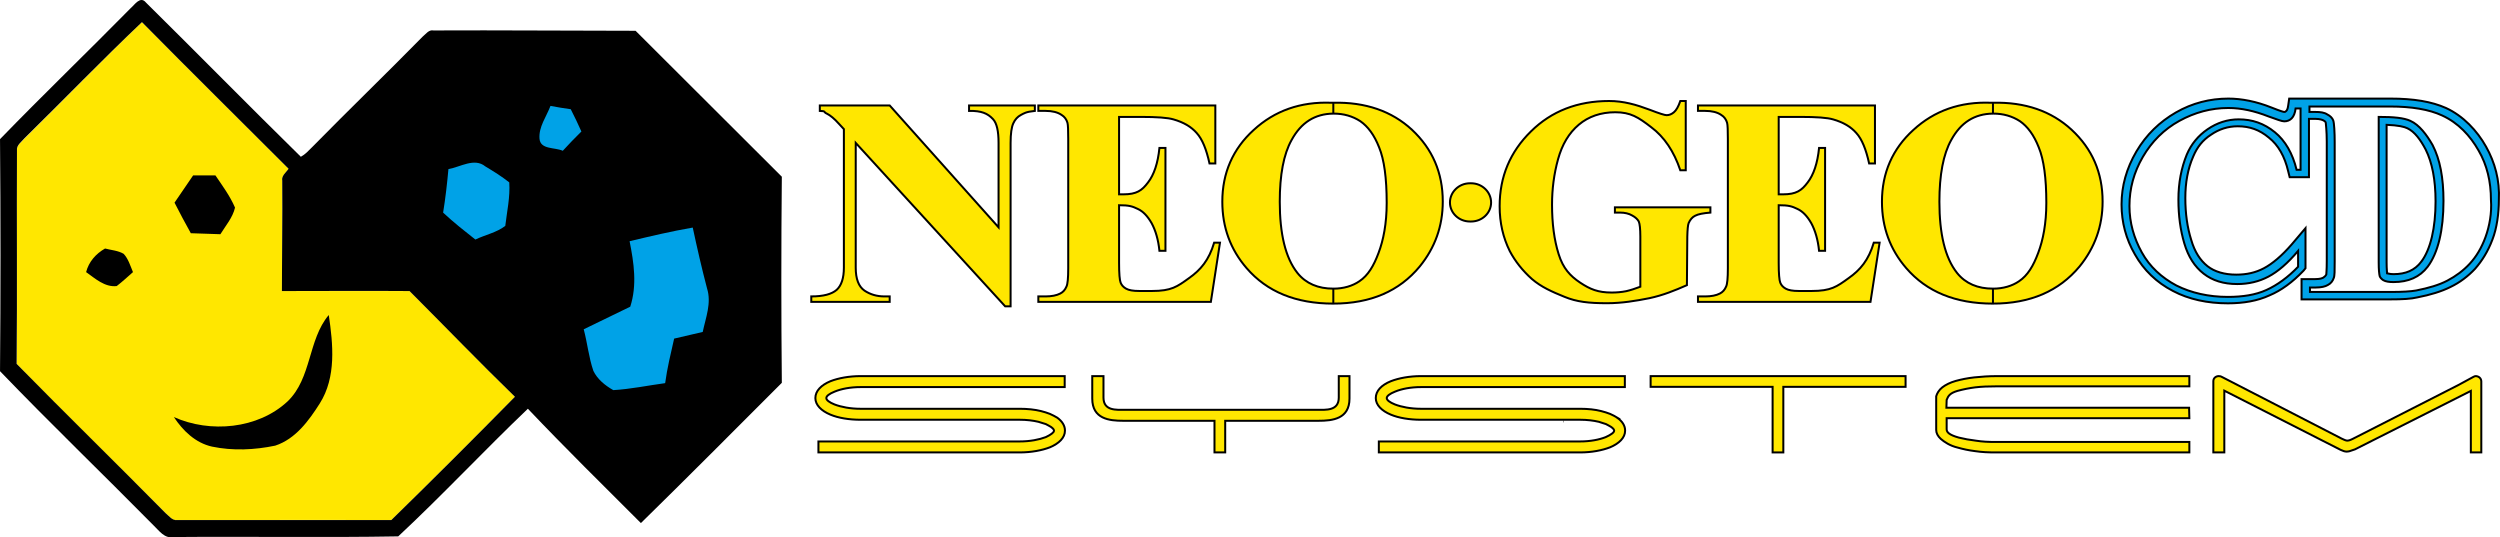 <?xml version="1.0" encoding="UTF-8" standalone="no"?>
<svg
   xmlns:dc="http://purl.org/dc/elements/1.1/"
   xmlns:cc="http://creativecommons.org/ns#"
   xmlns:rdf="http://www.w3.org/1999/02/22-rdf-syntax-ns#"
   xmlns:svg="http://www.w3.org/2000/svg"
   xmlns="http://www.w3.org/2000/svg"
   xmlns:sodipodi="http://sodipodi.sourceforge.net/DTD/sodipodi-0.dtd"
   xmlns:inkscape="http://www.inkscape.org/namespaces/inkscape"
   sodipodi:docname="neogeocd-clear.svg"
   id="svg2"
   version="1.1"
   xml:space="preserve"
   width="3170.054"
   height="681.311"
   viewBox="0 0 3170.054 681.311"
   inkscape:version="0.92.5 (2060ec1f9f, 2020-04-08)"><sodipodi:namedview
     inkscape:current-layer="svg2"
     inkscape:window-maximized="1"
     inkscape:window-y="27"
     inkscape:window-x="72"
     inkscape:cy="511.30165"
     inkscape:cx="1094.0887"
     inkscape:zoom="0.39917492"
     inkscape:snap-midpoints="false"
     inkscape:snap-text-baseline="false"
     showgrid="false"
     id="namedview52"
     inkscape:window-height="1376"
     inkscape:window-width="2488"
     inkscape:pageshadow="2"
     inkscape:pageopacity="0"
     guidetolerance="10"
     gridtolerance="10"
     objecttolerance="10"
     borderopacity="1"
     bordercolor="#666666"
     pagecolor="#ffffff"
     inkscape:snap-others="false"
     inkscape:object-nodes="false"
     inkscape:snap-nodes="false"
     inkscape:snap-global="false"
     fit-margin-top="0"
     fit-margin-left="0"
     fit-margin-right="0"
     fit-margin-bottom="0" /><defs
     id="defs6"><clipPath
       id="clipPath16"
       clipPathUnits="userSpaceOnUse"><path
         id="path18"
         d="M 0,618.062 H 1949.984 V 0 H 0 Z"
         inkscape:connector-curvature="0" /></clipPath><filter
       inkscape:label="Soft Colors"
       inkscape:menu="Color"
       inkscape:menu-tooltip="Adds a colorizable edges glow inside objects and pictures"
       style="color-interpolation-filters:sRGB"
       id="filter213"><feColorMatrix
         type="luminanceToAlpha"
         result="result2"
         id="feColorMatrix205" /><feComposite
         in2="SourceGraphic"
         operator="arithmetic"
         in="result2"
         k3="2"
         result="result4"
         id="feComposite207"
         k1="0"
         k2="0"
         k4="0" /><feBlend
         in="result4"
         mode="multiply"
         result="result3"
         in2="result2"
         id="feBlend209" /><feComposite
         in2="SourceGraphic"
         operator="in"
         in="result3"
         id="feComposite211"
         result="fbSourceGraphic" /><feColorMatrix
         result="fbSourceGraphicAlpha"
         in="fbSourceGraphic"
         values="0 0 0 -1 0 0 0 0 -1 0 0 0 0 -1 0 0 0 0 1 0"
         id="feColorMatrix235" /><feColorMatrix
         id="feColorMatrix237"
         type="saturate"
         values="1"
         result="result91"
         in="fbSourceGraphic" /><feComposite
         in2="result91"
         id="feComposite239"
         result="result15"
         operator="arithmetic"
         k2="0.4"
         k1="0.3"
         k3="0.3"
         k4="0" /><feGaussianBlur
         id="feGaussianBlur241"
         in="result15"
         result="result8"
         stdDeviation="5" /><feColorMatrix
         id="feColorMatrix243"
         values="1 0 0 0 0 0 1 0 0 0 0 0 1 0 0 0 0 0 50 0 "
         result="result92" /><feComposite
         in2="fbSourceGraphic"
         id="feComposite245"
         operator="in"
         result="result13" /><feComposite
         in2="result13"
         id="feComposite247"
         k3="0.3"
         k1="0.3"
         k2="0.4"
         operator="arithmetic"
         in="result15"
         result="result6"
         k4="0" /><feFlood
         id="feFlood249"
         flood-color="rgb(128,172,0)"
         flood-opacity="1"
         result="result10" /><feBlend
         in2="result10"
         id="feBlend251"
         result="result12"
         in="result6"
         mode="darken" /><feBlend
         in2="result6"
         id="feBlend253"
         result="result14"
         mode="screen" /><feComposite
         in2="fbSourceGraphic"
         id="feComposite255"
         in="result14"
         operator="in" /></filter></defs><g
     transform="matrix(1.25,0,0,-1.25,267.296,717.496)"
     id="g10"
     style="fill:#ffe700;fill-opacity:1;stroke:#000000;stroke-width:2.04;stroke-miterlimit:4;stroke-dasharray:none"><g
       id="g12"
       style="fill:#ffe700;fill-opacity:1;stroke:#000000;stroke-width:2.04;stroke-miterlimit:4;stroke-dasharray:none"><g
         clip-path="url(#clipPath16)"
         id="g14"
         style="fill:#ffe700;fill-opacity:1;stroke:#000000;stroke-width:2.04;stroke-miterlimit:4;stroke-dasharray:none"><g
           transform="translate(30.908,309.03)"
           id="g20"
           style="fill:#ffe700;fill-opacity:1;stroke:#000000;stroke-width:2.04;stroke-miterlimit:4;stroke-dasharray:none" /><g
           transform="translate(405.683,391.905)"
           id="g24"
           style="fill:#ffe700;fill-opacity:1;stroke:#000000;stroke-width:2.04;stroke-miterlimit:4;stroke-dasharray:none" /><g
           transform="translate(84.983,291.03)"
           id="g28"
           style="fill:#ffe700;fill-opacity:1;stroke:#000000;stroke-width:2.04;stroke-miterlimit:4;stroke-dasharray:none" /><g
           transform="translate(241.696,507.217)"
           id="g32"
           style="fill:#ffe700;fill-opacity:1;stroke:#000000;stroke-width:2.04;stroke-miterlimit:4;stroke-dasharray:none" /><g
           transform="translate(232.696,235.155)"
           id="g36"
           style="fill:#ffe700;fill-opacity:1;stroke:#000000;stroke-width:2.04;stroke-miterlimit:4;stroke-dasharray:none" /><g
           transform="translate(218.296,190.118)"
           id="g40"
           style="fill:#ffe700;fill-opacity:1;stroke:#000000;stroke-width:2.04;stroke-miterlimit:4;stroke-dasharray:none" /><g
           transform="translate(371.446,148.68)"
           id="g44"
           style="fill:#ffe700;fill-opacity:1;stroke:#000000;stroke-width:2.04;stroke-miterlimit:4;stroke-dasharray:none" /><g
           transform="translate(1681.461,146.52)"
           id="g48"
           style="fill:#ffe700;fill-opacity:1;stroke:#000000;stroke-width:2.04;stroke-miterlimit:4;stroke-dasharray:none" /><g
           transform="translate(1372.384,146.52)"
           id="g52"
           style="fill:#ffe700;fill-opacity:1;stroke:#000000;stroke-width:2.04;stroke-miterlimit:4;stroke-dasharray:none"><path
             id="path54"
             style="fill:#ffe700;fill-opacity:1;fill-rule:nonzero;stroke:#000000;stroke-width:2.04;stroke-miterlimit:4;stroke-dasharray:none"
             d="M 0,0 H -0.394 Z"
             inkscape:connector-curvature="0" /></g><g
           transform="translate(1462.549,197.114)"
           id="g56"
           style="fill:#ffe700;fill-opacity:1;stroke:#000000;stroke-width:2.04;stroke-miterlimit:4;stroke-dasharray:none" /><g
           transform="translate(992.238,170.93)"
           id="g60"
           style="fill:#ffe700;fill-opacity:1;stroke:#000000;stroke-width:2.04;stroke-miterlimit:4;stroke-dasharray:none" /><g
           transform="translate(813.879,196.919)"
           id="g64"
           style="fill:#ffe700;fill-opacity:1;stroke:#000000;stroke-width:2.04;stroke-miterlimit:4;stroke-dasharray:none" /><g
           transform="translate(1245.995,196.919)"
           id="g68"
           style="fill:#ffe700;fill-opacity:1;stroke:#000000;stroke-width:2.04;stroke-miterlimit:4;stroke-dasharray:none" /><g
           transform="translate(1902.344,205.383)"
           id="g72"
           style="fill:#ffe700;fill-opacity:1;stroke:#000000;stroke-width:2.04;stroke-miterlimit:4;stroke-dasharray:none" /><g
           transform="translate(1496.212,471.543)"
           id="g76"
           style="fill:#ffe700;fill-opacity:1;stroke:#000000;stroke-width:2.04;stroke-miterlimit:4;stroke-dasharray:none"><path
             id="path78"
             style="fill:#ffe700;fill-opacity:1;fill-rule:nonzero;stroke:#000000;stroke-width:2.04;stroke-miterlimit:4;stroke-dasharray:none"
             d="m 0,0 v -70.281 h -5.512 c -6.497,19.293 -16.34,33.861 -29.527,43.702 -12.996,10.042 -20.871,15.161 -36.423,15.161 -14.765,0 -27.167,-4.331 -37.01,-12.599 -10.043,-8.468 -16.931,-20.081 -21.065,-35.042 -4.134,-14.962 -6.1,-30.317 -6.1,-46.067 0,-19.095 2.166,-35.829 6.691,-50.203 4.528,-14.565 11.812,-22.24 21.852,-28.939 10.04,-6.691 18.111,-10.037 31.892,-10.037 4.921,0 9.843,0.393 14.764,1.375 5.122,1.184 9.056,2.562 14.369,4.531 v 50.791 c 0,7.874 -0.588,12.993 -1.572,15.355 -1.182,2.166 -3.347,4.331 -6.694,6.103 -3.349,1.969 -7.481,2.953 -12.402,2.953 h -5.119 v 5.315 h 96.858 v -5.315 c -7.284,-0.591 -12.403,-1.578 -15.358,-3.15 -2.953,-1.381 -5.119,-3.937 -6.691,-7.481 -0.788,-1.968 -1.184,-6.496 -1.378,-13.78 l -0.394,-49.216 c -12.602,-5.513 -24.214,-10.237 -37.995,-13.19 -13.78,-2.756 -28.154,-5.116 -42.916,-5.116 -18.899,0 -30.908,1.375 -43.31,6.494 -12.597,5.118 -23.427,9.843 -33.076,18.114 -9.45,8.462 -16.928,17.909 -22.44,28.346 -6.694,13.583 -10.237,28.545 -10.237,45.478 0,29.921 10.631,55.12 31.695,75.788 20.868,20.673 47.444,30.91 79.336,30.91 14.568,0 27.561,-3.74 41.145,-8.859 9.647,-3.74 15.356,-5.512 17.127,-5.512 2.756,0 5.119,0.984 7.481,2.953 2.363,1.969 4.528,5.709 6.497,11.418 z"
             inkscape:connector-curvature="0" /></g><g
           transform="translate(1139.1,458.748)"
           id="g80"
           style="fill:#ffe700;fill-opacity:1;stroke:#000000;stroke-width:2.04;stroke-miterlimit:4;stroke-dasharray:none"><path
             id="path82"
             style="fill:#ffe700;fill-opacity:1;fill-rule:nonzero;stroke:#000000;stroke-width:2.04;stroke-miterlimit:4;stroke-dasharray:none"
             d="m 0,0 h -0.394 v 11.022 c 32.483,0.787 59.257,-8.463 79.73,-27.364 20.868,-19.487 31.299,-43.704 31.299,-72.838 0,-25.001 -7.869,-46.853 -23.424,-65.949 C 66.54,-180.134 37.404,-192.73 -0.394,-192.73 v 15.158 c 10.434,0 19.49,2.756 26.38,7.478 8.859,5.906 14.568,15.555 19.49,28.745 4.921,12.993 8.268,29.727 8.268,50.791 0,25.199 -2.559,43.901 -7.678,56.304 C 41.145,-21.655 34.648,-12.993 26.97,-7.68 19.096,-2.562 10.04,0 0,0 m -0.394,0 c -18.702,-0.197 -32.679,-9.059 -42.326,-26.776 -8.071,-14.371 -12.008,-35.433 -12.008,-62.6 0,-32.483 5.709,-56.894 17.914,-72.25 8.662,-10.827 21.065,-15.946 36.42,-15.946 v -15.158 h -0.197 c -37.798,0 -67.13,12.006 -87.801,36.023 -16.34,18.902 -24.608,41.344 -24.608,67.331 0,29.135 10.63,53.547 31.892,72.837 21.261,19.492 47.444,28.745 78.549,27.561 h 2.165 z"
             inkscape:connector-curvature="0" /></g><g
           transform="translate(921.367,455.4)"
           id="g84"
           style="fill:#ffe700;fill-opacity:1;stroke:#000000;stroke-width:2.04;stroke-miterlimit:4;stroke-dasharray:none"><path
             id="path86"
             style="fill:#ffe700;fill-opacity:1;fill-rule:nonzero;stroke:#000000;stroke-width:2.04;stroke-miterlimit:4;stroke-dasharray:none"
             d="m 0,0 v -78.549 h 4.331 c 13.584,0 18.899,3.937 25.002,12.009 6.103,7.874 10.04,19.492 11.615,35.042 h 6.103 v -104.339 h -6.103 c -1.181,11.419 -3.937,20.674 -7.875,27.955 -4.134,7.284 -8.859,12.206 -14.174,14.568 -5.315,2.562 -8.662,3.741 -18.899,3.741 v -58.469 c 0,-11.025 0.591,-17.718 1.575,-20.08 0.984,-2.56 2.756,-4.528 5.512,-6.103 2.756,-1.575 7.087,-2.362 13.387,-2.362 H 33.27 c 19.883,0 25.592,4.331 37.601,12.993 12.009,8.465 20.277,18.308 25.593,36.026 h 5.906 l -9.253,-60.041 H -81.896 v 5.509 h 7.284 c 6.103,0 11.222,0.985 14.962,2.953 2.756,1.378 4.922,3.741 6.3,7.087 1.181,2.363 1.772,8.466 1.772,18.506 V -22.44 c 0,8.856 -0.197,14.371 -0.788,16.534 -0.984,3.347 -2.953,6.103 -5.906,7.877 -3.937,2.756 -9.449,4.132 -16.34,4.132 h -7.284 v 5.512 H 97.645 v -58.86 h -5.906 c -3.15,14.371 -7.284,24.608 -12.993,30.902 C 73.234,-10.04 65.556,-5.512 55.319,-2.559 49.413,-0.787 38.389,0 22.049,0 Z"
             inkscape:connector-curvature="0" /></g><g
           transform="translate(688.673,467.015)"
           id="g88"
           style="fill:#ffe700;fill-opacity:1;stroke:#000000;stroke-width:2.04;stroke-miterlimit:4;stroke-dasharray:none"><path
             id="path90"
             style="fill:#ffe700;fill-opacity:1;fill-rule:nonzero;stroke:#000000;stroke-width:2.04;stroke-miterlimit:4;stroke-dasharray:none"
             d="m 0,0 110.441,-123.631 v 85.639 c 0,12.006 -1.772,20.077 -5.709,24.214 -5.315,5.707 -11.615,8.465 -24.214,8.266 V 0 h 66.737 v -5.512 c -9.45,-0.985 -11.025,-2.559 -14.175,-4.132 -3.346,-1.774 -5.906,-4.53 -7.677,-8.468 -1.772,-3.74 -2.756,-10.431 -2.756,-19.88 v -165.76 h -5.513 l -151.585,165.76 v -126.584 c 0,-11.418 2.953,-19.099 8.859,-23.23 5.906,-3.94 12.599,-5.909 20.277,-5.909 H 0 v -5.509 h -79.533 v 5.509 c 12.402,0 20.867,2.363 25.789,6.694 4.725,4.331 7.284,11.812 7.284,22.445 v 140.561 l -4.922,5.313 c -4.724,5.318 -8.859,8.662 -12.402,10.436 -3.741,1.575 -0.394,2.557 -7.087,2.754 V 0 Z"
             inkscape:connector-curvature="0" /></g><g
           transform="translate(1808.244,458.748)"
           id="g92"
           style="fill:#ffe700;fill-opacity:1;stroke:#000000;stroke-width:2.04;stroke-miterlimit:4;stroke-dasharray:none"><path
             id="path94"
             style="fill:#ffe700;fill-opacity:1;fill-rule:nonzero;stroke:#000000;stroke-width:2.04;stroke-miterlimit:4;stroke-dasharray:none"
             d="m 0,0 h -0.394 v 11.022 c 32.483,0.787 59.254,-8.463 79.728,-27.364 21.064,-19.487 31.498,-43.704 31.498,-72.838 0,-25.001 -7.872,-46.853 -23.427,-65.949 -20.868,-25.005 -50.004,-37.601 -87.799,-37.601 v 15.158 c 10.431,0 19.49,2.756 26.377,7.478 8.862,5.906 14.571,15.555 19.49,28.745 4.922,12.993 8.271,29.727 8.271,50.791 0,25.199 -2.562,43.901 -7.68,56.304 C 41.142,-21.655 34.645,-12.993 26.97,-7.68 19.096,-2.562 10.037,0 0,0 m -0.394,0 c -18.705,-0.197 -32.679,-9.059 -42.326,-26.776 -8.074,-14.371 -12.008,-35.433 -12.008,-62.6 0,-32.483 5.709,-56.894 17.912,-72.25 8.662,-10.827 21.064,-15.946 36.422,-15.946 v -15.158 h -0.199 c -37.798,0 -67.131,12.006 -87.802,36.023 -16.337,18.902 -24.608,41.344 -24.608,67.331 0,29.135 10.631,53.547 31.892,72.837 21.261,19.492 47.444,28.745 78.552,27.561 h 2.165 z"
             inkscape:connector-curvature="0" /></g><g
           transform="translate(1590.508,455.4)"
           id="g96"
           style="fill:#ffe700;fill-opacity:1;stroke:#000000;stroke-width:2.04;stroke-miterlimit:4;stroke-dasharray:none"><path
             id="path98"
             style="fill:#ffe700;fill-opacity:1;fill-rule:nonzero;stroke:#000000;stroke-width:2.04;stroke-miterlimit:4;stroke-dasharray:none"
             d="m 0,0 v -78.549 h 4.334 c 13.583,0 18.899,3.937 25.002,12.009 6.1,7.874 10.037,19.492 11.615,35.042 h 6.102 v -104.339 h -6.102 c -1.184,11.419 -3.938,20.674 -7.875,27.955 -4.134,7.284 -8.859,12.206 -14.174,14.568 -5.316,2.562 -8.665,3.741 -18.902,3.741 v -58.469 c 0,-11.025 0.593,-17.718 1.578,-20.08 0.984,-2.56 2.756,-4.528 5.512,-6.103 2.756,-1.575 7.087,-2.362 13.387,-2.362 H 33.27 c 19.886,0 25.595,4.331 37.601,12.993 12.012,8.465 20.277,18.308 25.595,36.026 h 5.906 L 93.12,-187.609 H -81.893 v 5.509 h 7.284 c 6.1,0 11.221,0.985 14.962,2.953 2.753,1.378 4.919,3.741 6.299,7.087 1.179,2.363 1.772,8.466 1.772,18.506 V -22.44 c 0,8.856 -0.197,14.371 -0.787,16.534 -0.985,3.347 -2.953,6.103 -5.906,7.877 -3.94,2.756 -9.45,4.132 -16.34,4.132 h -7.284 v 5.512 H 97.648 v -58.86 H 91.742 C 88.589,-32.874 84.458,-22.637 78.749,-16.343 73.236,-10.04 65.559,-5.512 55.322,-2.559 49.413,-0.787 38.389,0 22.052,0 Z"
             inkscape:connector-curvature="0" /></g><g
           transform="translate(1277.297,388.072)"
           id="g100"
           style="fill:#ffe700;fill-opacity:1;stroke:#000000;stroke-width:2.04;stroke-miterlimit:4;stroke-dasharray:none"><path
             id="path102"
             style="fill:#ffe700;fill-opacity:1;fill-rule:nonzero;stroke:#000000;stroke-width:2.04;stroke-miterlimit:4;stroke-dasharray:none"
             d="m 0,0 h 1.184 c 11.218,0 20.277,-8.856 20.277,-19.49 0,-10.63 -9.059,-19.292 -20.277,-19.292 H 0 c -11.219,0 -20.274,8.662 -20.274,19.292 C -20.274,-8.856 -11.219,0 0,0"
             inkscape:connector-curvature="0" /></g></g></g><path
       d="m 2231.263,451.402 c -6.522,3.01 -17.057,4.013 -32.106,4.013 V 307.927 c 0,-7.525 0.503,-12.04 1.005,-14.047 0.503,-1.505 2.007,-3.01 3.512,-4.013 2.509,-1.505 6.02,-2.007 10.535,-2.007 15.051,0 26.589,5.017 34.615,15.552 10.535,14.047 16.053,37.123 16.053,66.721 0,23.578 -3.512,42.14 -11.037,56.688 -6.019,10.535 -13.544,20.568 -22.575,24.581 z m 11.037,-142.974 c -6.522,-8.528 -15.551,-12.542 -28.093,-12.542 -4.515,0 -6.019,1.003 -6.521,1.003 v 0 c 0,1.003 -0.503,3.512 -0.503,11.037 v 139.462 c 12.041,-0.502 18.06,-2.007 21.07,-3.512 7.525,-3.512 13.545,-12.04 18.561,-21.572 6.522,-13.043 10.034,-30.601 10.034,-52.675 0,-26.588 -5.016,-48.661 -14.548,-61.203 z m 65.718,116.887 c -9.029,16.053 -23.076,31.103 -40.634,39.13 -14.548,6.522 -33.109,9.532 -56.186,9.532 h -82.774 -20.067 l -1.005,-7.023 c -0.503,-4.013 -1.506,-5.017 -2.007,-5.518 -0.503,-0.501 -1.005,-1.003 -2.006,-1.003 -0.503,0 -3.01,0.502 -13.044,4.515 -15.05,6.02 -30.099,9.03 -43.645,9.03 -18.561,0 -36.621,-4.515 -53.176,-14.047 -16.554,-9.532 -30.099,-22.575 -40.133,-39.631 -10.034,-17.056 -15.05,-35.116 -15.05,-53.678 0,-18.06 4.515,-35.116 13.545,-50.668 9.029,-16.053 22.073,-28.595 38.627,-37.123 16.054,-8.528 35.117,-12.542 55.685,-12.542 16.053,0 30.099,2.508 42.139,8.027 12.041,5.017 23.579,13.545 34.615,25.083 l 2.007,2.508 v 40.635 l -14.047,-16.555 c -10.034,-11.538 -19.565,-19.565 -28.093,-24.08 -8.528,-4.515 -17.558,-6.522 -28.093,-6.522 -12.04,0 -22.073,3.01 -29.096,8.528 -7.525,6.02 -13.043,14.548 -16.554,26.588 -4.014,12.542 -6.02,27.09 -6.02,42.641 0,15.552 2.509,29.598 8.026,42.14 4.013,9.532 9.532,16.555 18.06,22.073 8.026,5.518 17.057,8.528 27.09,8.528 12.04,0 22.073,-3.512 31.604,-11.538 9.532,-7.525 16.054,-19.063 19.566,-34.113 l 1.504,-6.02 h 19.565 v 59.196 h 6.521 c 4.516,0 7.023,-1.003 8.027,-1.505 2.006,-1.003 2.507,-2.007 2.507,-2.508 0,-0.502 1.005,-8.027 1.005,-19.063 V 309.432 c 0,-10.033 -0.503,-13.043 -0.503,-14.047 -0.503,-1.003 -1.505,-2.007 -3.009,-3.01 -1.005,-0.502 -3.01,-1.505 -8.027,-1.505 h -14.046 v -20.568 h 89.796 c 12.542,0 21.572,0.502 27.592,2.007 13.044,2.508 24.582,6.02 33.611,10.535 9.532,4.515 18.06,11.037 25.083,18.562 7.023,8.027 13.044,17.558 17.558,29.598 4.515,11.538 6.522,26.588 6.522,40.133 1.005,20.066 -4.013,38.126 -13.044,54.18 z m -187.119,-23.578 h -5.017 c -4.013,16.555 -11.538,29.598 -22.073,38.126 -11.037,9.03 -23.076,13.043 -36.621,13.043 -11.538,0 -22.073,-3.512 -31.605,-10.033 -9.532,-6.522 -16.554,-15.05 -21.07,-25.585 -5.518,-13.545 -8.528,-28.595 -8.528,-45.651 0,-16.555 2.006,-31.103 6.02,-44.648 4.013,-13.545 10.535,-23.578 19.564,-30.601 9.03,-7.023 20.067,-10.535 34.112,-10.535 11.539,0 22.074,2.508 31.605,7.525 9.532,5.017 19.566,13.545 30.101,26.087 v -16.053 c -10.034,-10.535 -21.07,-18.561 -32.107,-23.578 -11.036,-5.017 -24.08,-7.023 -39.13,-7.023 -19.565,0 -37.123,4.013 -52.173,11.538 -15.05,8.027 -27.089,19.063 -35.116,33.611 -8.027,14.548 -12.542,30.1 -12.542,47.156 0,17.558 4.515,34.113 13.545,49.664 9.029,15.552 21.572,28.093 37.123,36.621 15.552,8.528 32.106,13.043 49.665,13.043 13.044,0 26.588,-3.01 40.634,-8.528 8.529,-3.01 13.545,-5.017 16.054,-5.017 3.009,0 5.518,1.003 7.525,3.01 2.006,2.007 3.512,5.518 4.013,10.033 h 5.016 v -62.206 z m 186.618,-68.226 c -4.013,-11.037 -9.531,-20.066 -16.053,-27.09 -6.522,-7.023 -14.047,-12.541 -22.576,-17.056 -8.528,-4.515 -19.063,-7.525 -31.604,-10.033 -5.519,-1.003 -14.047,-1.505 -26.086,-1.505 h -81.771 v 4.515 h 6.02 c 5.518,0 9.531,1.003 12.04,2.508 3.01,1.505 5.016,4.013 6.02,7.023 1.005,2.007 1.005,7.525 1.005,17.056 v 120.901 c 0,9.532 -0.503,19.565 -1.506,22.073 -1.005,2.508 -3.009,4.515 -6.019,6.02 -3.01,2.007 -7.023,2.508 -12.041,2.508 h -6.019 v 5.518 h 81.77 c 22.073,0 39.631,-3.01 52.675,-9.03 16.555,-7.525 28.595,-20.568 37.123,-35.618 8.529,-14.548 12.542,-31.605 12.542,-50.166 1.005,-13.043 -1.506,-26.588 -5.519,-37.625 z"
       id="path10-3"
       inkscape:connector-curvature="0"
       sodipodi:nodetypes="cccsccscscscsccscccscscscccsssssssccscccccssccsccscccccsssssccsccscccccccccsscsssssccsscssssscsscccccssscsccsccssscsccscc"
       style="fill:#00a2e7;fill-opacity:1;stroke:#000000;stroke-width:2.04;stroke-miterlimit:4;stroke-dasharray:none" /></g><path
     id="path50"
     style="fill:#ffe700;fill-opacity:1;fill-rule:nonzero;stroke:#000000;stroke-width:2.55;stroke-miterlimit:4;stroke-dasharray:none"
     d="M 2776.146,573.684 H 2530.206 c -8.732,0 -17.146,-0.324 -25.559,-1.617 -8.091,-0.971 -15.534,-2.589 -22.329,-4.53 -9.708,-2.265 -16.827,-7.119 -21.358,-10.998 -3.883,-3.564 -5.825,-7.448 -5.825,-11.33 v -42.715 c 0.972,-3.56 3.56,-8.091 7.767,-11.326 4.203,-3.237 10.032,-6.149 16.827,-8.091 7.119,-1.941 14.886,-3.56 23.623,-4.53 9.06,-0.971 18.446,-1.617 28.8,-1.617 h 243.994 v 12.943 h -243.994 c -10.354,0 -19.416,0.324 -27.505,1.295 -7.772,0.97 -15.534,2.587 -22.653,4.525 -9.708,2.916 -11.649,6.476 -13.591,11.33 l -0.324,10.027 h 307.743 l 0.324,13.272 h -307.743 v 13.914 c 0,3.56 2.589,7.119 15.529,10.68 6.477,1.622 13.596,2.913 21.685,3.888 8.086,1.29 16.181,1.614 24.27,1.614 h 246.259 z"
     inkscape:connector-curvature="0" /><path
     id="path58"
     style="fill:#ffe700;fill-opacity:1;fill-rule:nonzero;stroke:#000000;stroke-width:2.55;stroke-miterlimit:4;stroke-dasharray:none"
     d="m 2416.306,490.519 h -155.004 v 83.165 h -13.595 v -83.165 h -154.68 v -13.591 h 323.28 z"
     inkscape:connector-curvature="0" /><path
     id="path62"
     style="fill:#ffe700;fill-opacity:1;fill-rule:nonzero;stroke:#000000;stroke-width:2.55;stroke-miterlimit:4;stroke-dasharray:none"
     d="m 1643.223,533.559 h -89.636 v 40.126 h -13.592 V 533.559 h -115.848 c -17.475,0 -39.151,-2.27 -39.151,-28.158 v -28.477 h 14.233 v 27.186 c 0,17.151 16.503,15.529 27.183,15.529 h 215.84 27.831 c 11.002,0 27.505,1.622 27.505,-15.529 v -27.186 h 13.591 v 28.477 c 0,25.888 -21.68,28.158 -39.154,28.158 z"
     inkscape:connector-curvature="0" /><path
     id="path66"
     style="fill:#ffe700;fill-opacity:1;fill-rule:nonzero;stroke:#000000;stroke-width:2.55;stroke-miterlimit:4;stroke-dasharray:none"
     d="m 1350.042,490.84 h -258.88 c -12.943,0 -24.593,2.27 -33.007,5.829 -6.472,2.589 -10.354,5.502 -10.354,8.091 0,2.589 3.883,5.497 10.354,8.086 8.414,3.24 20.064,5.505 33.007,5.505 h 112.289 89.638 c 9.708,0 19.092,0.967 26.859,2.908 4.206,0.971 7.765,2.265 11.326,3.565 3.559,1.613 6.795,3.235 9.384,4.852 6.148,4.527 9.708,10.032 9.708,16.176 v 0.329 c 0,8.737 -7.443,16.175 -19.092,21.029 -10.032,3.883 -23.623,6.476 -38.185,6.476 h -255.32 v -13.919 h 255.32 c 12.943,0 24.594,-2.265 33.007,-5.497 6.148,-2.913 10.356,-5.829 10.356,-8.089 v -0.329 c 0,-1.29 -1.619,-2.908 -3.884,-4.53 -1.941,-1.295 -4.206,-2.26 -6.471,-3.56 -2.913,-0.967 -5.825,-1.936 -9.384,-2.908 -6.795,-1.617 -14.886,-2.589 -23.622,-2.589 h -89.638 -112.289 c -14.562,0 -28.153,-2.265 -38.185,-6.476 -11.649,-4.849 -19.092,-12.292 -19.092,-21.029 0,-9.065 7.443,-16.503 19.092,-21.357 10.032,-3.888 23.623,-6.476 38.185,-6.476 h 258.88 z"
     inkscape:connector-curvature="0" /><path
     id="path70"
     style="fill:#ffe700;fill-opacity:1;fill-rule:nonzero;stroke:#000000;stroke-width:2.55;stroke-miterlimit:4;stroke-dasharray:none"
     d="m 2060.341,490.84 h -258.551 c -12.945,0 -24.594,2.27 -33.007,5.829 -6.471,2.589 -10.356,5.502 -10.356,8.091 0,2.589 3.884,5.497 10.356,8.086 8.413,3.24 20.062,5.505 33.007,5.505 h 112.289 89.633 c 9.711,0 19.097,0.967 26.539,2.908 4.203,0.971 7.767,2.265 11.322,3.565 3.564,1.613 6.795,3.235 9.389,4.852 h -0.324 c 6.471,4.527 10.027,10.032 10.027,16.176 v 0.329 c 0,8.737 -7.443,16.175 -19.093,21.029 -10.027,3.883 -23.295,6.476 -37.861,6.476 h -255.317 v -13.919 h 255.317 c 12.948,0 24.273,-2.265 32.364,-5.497 6.466,-2.913 10.678,-5.829 10.678,-8.089 v -0.329 c 0,-1.29 -1.617,-2.908 -3.883,-4.53 -1.941,-1.295 -4.206,-2.26 -6.471,-3.56 -2.913,-0.967 -5.826,-1.936 -9.06,-2.908 -6.797,-1.617 -14.886,-2.589 -23.628,-2.589 h -89.633 -112.289 c -14.562,0 -28.153,-2.265 -38.185,-6.476 -11.649,-4.849 -19.092,-12.292 -19.092,-21.029 0,-9.065 7.119,-16.503 19.092,-21.357 10.032,-3.888 23.623,-6.476 38.185,-6.476 h 258.551 z"
     inkscape:connector-curvature="0" /><path
     id="path74"
     style="fill:#ffe700;fill-opacity:1;fill-rule:nonzero;stroke:#000000;stroke-width:2.55;stroke-miterlimit:4;stroke-dasharray:none"
     d="m 3139.226,476.926 c 3.56,0 7.119,2.589 7.119,6.795 v 89.96 h -13.267 v -77.987 l -146.915,74.104 -1.941,0.653 c -8.091,3.23 -10.356,2.587 -16.184,0 l -1.938,-0.976 -145.623,-74.099 v 78.307 h -13.915 v -90.286 c 0,-4.206 3.559,-6.472 6.795,-6.472 1.946,0 2.911,0.324 4.535,1.294 l 151.439,77.993 c 5.826,2.587 6.8,3.878 13.919,0.322 l 133.965,-68.279 19.097,-10.356 c 0.971,-0.651 2.262,-0.975 2.913,-0.975"
     inkscape:connector-curvature="0" /><g
     transform="matrix(4.215,0,0,4.215,-244.45,-15.754)"
     id="g76-3"><g
       transform="translate(0.1)"
       id="g8"><g
         id="g6"><path
           style="fill:#ffe700"
           inkscape:connector-curvature="0"
           id="path4"
           d="m 65.4,45.3 c 11.8,-11.6 23.3,-23.5 35.2,-34.9 14.6,14.8 29.4,29.4 44.1,44.1 -0.7,1.2 -2.2,2.1 -1.9,3.6 0.1,11.1 -0.1,22.2 -0.1,33.2 12.8,0 25.6,0 38.4,0 10.6,10.5 21,21.3 31.7,31.8 -12.3,12.5 -24.7,24.9 -37.2,37.1 -21.4,-0.1 -42.8,0 -64.3,0 -1.6,0.3 -2.5,-1.2 -3.6,-2.1 -14.9,-15 -30.1,-29.7 -44.8,-44.9 0.3,-21.4 0,-42.8 0.1,-64.2 -0.2,-1.6 1.5,-2.6 2.4,-3.7 z"
           class="st0" /></g></g><g
       id="g22"><g
         id="g14-6"><path
           inkscape:connector-curvature="0"
           id="path12"
           d="m 97.3,6.2 c 1.2,-1 2.9,-3.8 4.6,-1.7 15.6,15.4 30.9,31 46.6,46.4 1.3,-0.7 2.3,-1.8 3.4,-2.9 11,-11.2 22.2,-22 33.2,-33.2 1,-0.8 1.9,-2.2 3.3,-1.9 20.3,-0.1 40.6,0.1 60.8,0.1 14.7,14.6 29.3,29.3 44,43.9 -0.2,20.7 -0.2,41.3 0,62 -14.1,14.1 -28.2,28.3 -42.4,42.2 -11.4,-11.4 -22.9,-22.7 -34,-34.4 -13.2,12.6 -25.7,26 -39,38.4 -22.5,0.4 -45,0 -67.5,0.2 -2.8,0.6 -4.4,-1.9 -6.2,-3.6 C 88.8,146.2 73.1,131.1 58,115.4 58.2,92.1 58.2,68.9 58,45.6 70.9,32.3 84.3,19.4 97.3,6.2 Z M 65.4,45.3 c -0.9,1.1 -2.5,2.1 -2.3,3.7 -0.1,21.4 0.1,42.8 -0.1,64.2 14.8,15.1 29.9,29.8 44.8,44.9 1.1,0.9 2,2.3 3.6,2.1 21.4,0 42.8,0 64.3,0 12.5,-12.2 24.9,-24.6 37.2,-37.1 -10.7,-10.4 -21.1,-21.2 -31.7,-31.8 -12.8,-0.1 -25.6,0 -38.4,0 0,-11.1 0.2,-22.1 0.1,-33.2 -0.3,-1.5 1.2,-2.5 1.9,-3.6 C 130.1,39.8 115.3,25.2 100.7,10.4 88.7,21.8 77.2,33.7 65.4,45.3 Z" /></g><path
         inkscape:connector-curvature="0"
         id="path16"
         d="m 110.5,64.7 c 1.9,-2.7 3.7,-5.5 5.6,-8.2 2.2,0 4.5,0 6.7,0 2.1,3.1 4.4,6.2 5.9,9.7 -0.7,3 -2.8,5.4 -4.4,8 -3,-0.1 -6,-0.2 -8.9,-0.3 -1.7,-3 -3.3,-6.1 -4.9,-9.2 z" /><path
         inkscape:connector-curvature="0"
         id="path18-7"
         d="m 83.9,85.6 c 0.8,-3.1 2.9,-5.5 5.7,-7.1 1.9,0.5 3.9,0.6 5.6,1.6 1.4,1.5 2,3.6 2.8,5.5 -1.6,1.4 -3.2,2.9 -4.9,4.2 -3.6,0.4 -6.5,-2.3 -9.2,-4.2 z" /><path
         inkscape:connector-curvature="0"
         id="path20"
         d="m 144.5,124.5 c 7.3,-7 6.1,-18.5 12.4,-26 1.3,8.8 2.3,18.7 -2.7,26.6 -3.3,5.2 -7.3,10.7 -13.4,12.7 -6.2,1.3 -12.8,1.6 -19,0.3 -5,-1.1 -8.8,-4.8 -11.5,-8.9 10.9,4.9 25.3,3.6 34.2,-4.7 z" /></g><g
       transform="translate(0.1)"
       id="g30"><path
         style="fill:#00a2e7"
         inkscape:connector-curvature="0"
         id="path24"
         d="m 220.2,45.5 c -0.3,-3.6 2.1,-6.7 3.3,-9.9 2,0.4 4.1,0.7 6.1,1 1.1,2.2 2.2,4.4 3.2,6.7 -1.9,1.9 -3.8,3.8 -5.6,5.8 -2.4,-1.1 -6.7,-0.3 -7,-3.6 z"
         class="st1" /><path
         style="fill:#00a2e7"
         inkscape:connector-curvature="0"
         id="path26"
         d="m 192.8,54.6 c 3.6,-0.6 7.8,-3.5 11.1,-0.8 2.5,1.5 4.9,3 7.2,4.8 0.3,4.4 -0.7,8.8 -1.2,13.1 -2.6,2 -6.1,2.7 -9,4.1 -3.3,-2.6 -6.6,-5.2 -9.7,-8.1 0.7,-4.3 1.2,-8.7 1.6,-13.1 z"
         class="st1" /><path
         style="fill:#00a2e7"
         inkscape:connector-curvature="0"
         id="path28"
         d="m 247.3,76.3 c 6.3,-1.5 12.6,-3 19,-4.1 1.3,6.1 2.7,12.2 4.3,18.3 1.4,4.4 -0.4,8.8 -1.3,13.1 -2.9,0.7 -5.7,1.3 -8.6,2 -1,4.4 -2.1,8.9 -2.7,13.4 -5.2,0.7 -10.4,1.8 -15.6,2.1 -2.5,-1.4 -4.8,-3.3 -6,-5.8 -1.4,-4.1 -1.8,-8.4 -2.9,-12.5 4.7,-2.3 9.3,-4.5 14,-6.8 2.1,-6.5 1.1,-13.2 -0.2,-19.7 z"
         class="st1" /></g></g></svg>
